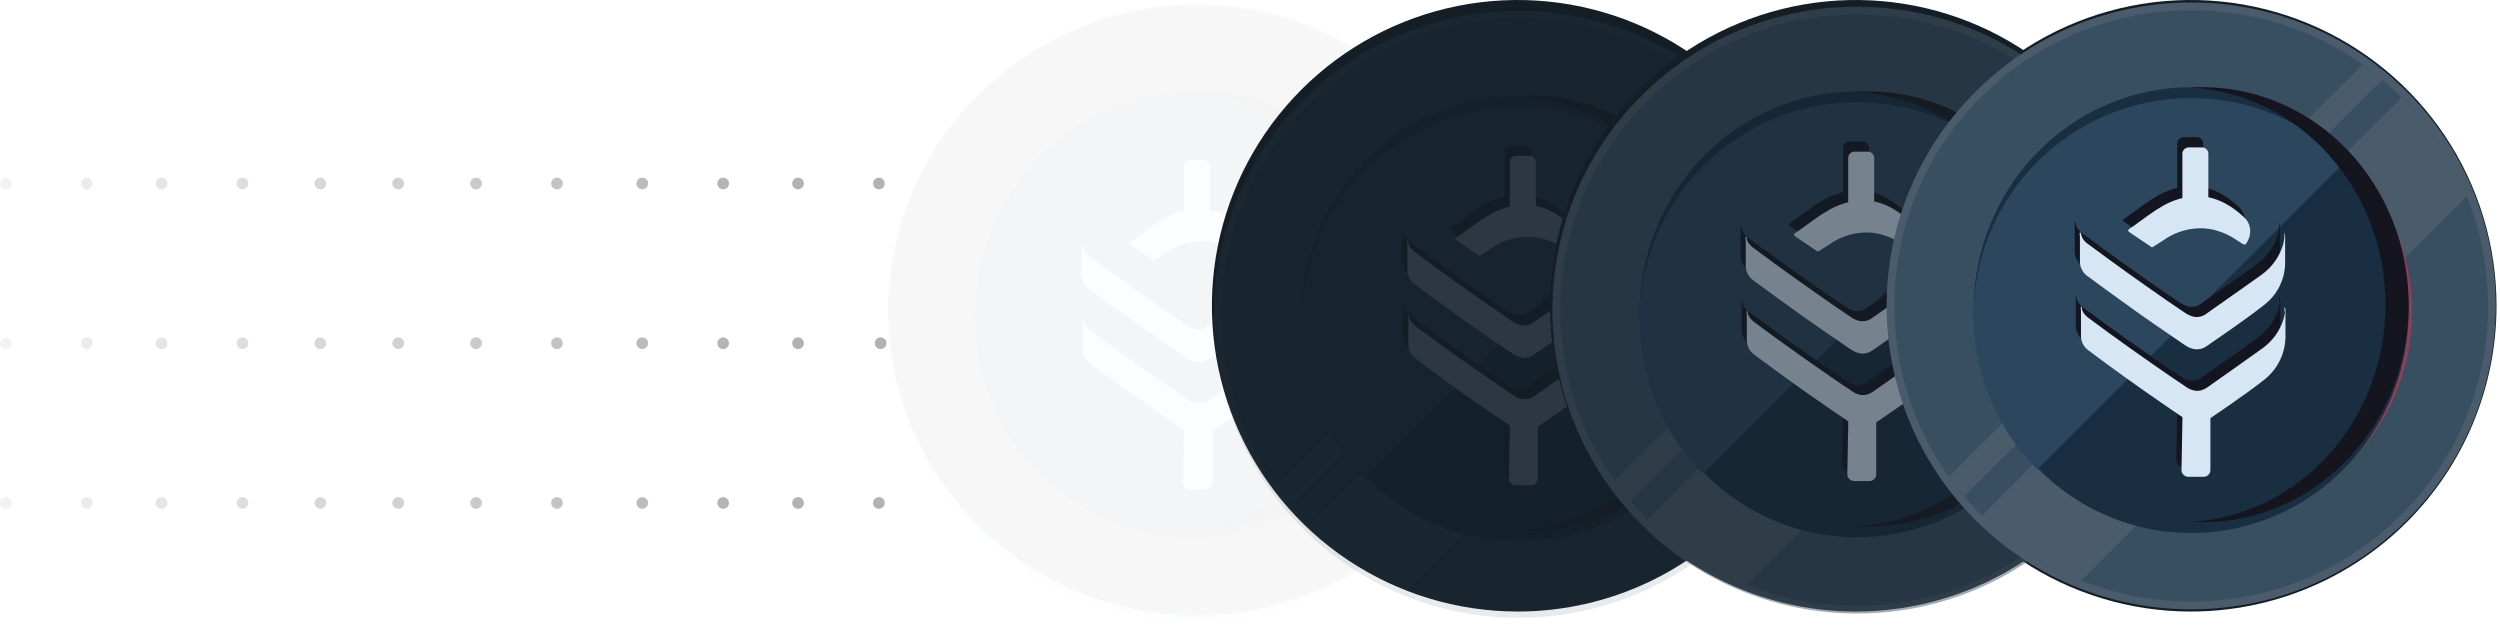 <svg width="591" height="148" viewBox="0 0 591 148" fill="none" xmlns="http://www.w3.org/2000/svg">
<g opacity="0.6">
<path fill-rule="evenodd" clip-rule="evenodd" d="M130.289 118.9C130.289 119.662 130.906 120.28 131.669 120.28C132.431 120.28 133.049 119.662 133.049 118.9C133.049 118.138 132.431 117.52 131.669 117.52C130.906 117.52 130.289 118.138 130.289 118.9Z" fill="url(#paint0_linear_8231_563)"/>
<path fill-rule="evenodd" clip-rule="evenodd" d="M130.289 81.14C130.289 81.902 130.906 82.52 131.669 82.52C132.431 82.52 133.049 81.902 133.049 81.14C133.049 80.378 132.431 79.76 131.669 79.76C130.906 79.76 130.289 80.378 130.289 81.14Z" fill="url(#paint1_linear_8231_563)"/>
<path fill-rule="evenodd" clip-rule="evenodd" d="M130.289 43.38C130.289 44.142 130.906 44.761 131.669 44.761C132.431 44.761 133.049 44.142 133.049 43.38C133.049 42.618 132.431 42 131.669 42C130.906 42 130.289 42.618 130.289 43.38Z" fill="url(#paint2_linear_8231_563)"/>
<path fill-rule="evenodd" clip-rule="evenodd" d="M111.168 118.9C111.168 119.662 111.786 120.28 112.548 120.28C113.311 120.28 113.928 119.662 113.928 118.9C113.928 118.138 113.311 117.52 112.548 117.52C111.786 117.52 111.168 118.138 111.168 118.9Z" fill="url(#paint3_linear_8231_563)"/>
<path fill-rule="evenodd" clip-rule="evenodd" d="M111.168 81.14C111.168 81.902 111.786 82.52 112.548 82.52C113.311 82.52 113.928 81.902 113.928 81.14C113.928 80.378 113.311 79.76 112.548 79.76C111.786 79.76 111.168 80.378 111.168 81.14Z" fill="url(#paint4_linear_8231_563)"/>
<path fill-rule="evenodd" clip-rule="evenodd" d="M111.168 43.38C111.168 44.142 111.786 44.761 112.548 44.761C113.311 44.761 113.928 44.142 113.928 43.38C113.928 42.618 113.311 42 112.548 42C111.786 42 111.168 42.618 111.168 43.38Z" fill="url(#paint5_linear_8231_563)"/>
<path fill-rule="evenodd" clip-rule="evenodd" d="M92.758 118.9C92.758 119.662 93.376 120.28 94.138 120.28C94.9 120.28 95.518 119.662 95.518 118.9C95.518 118.138 94.9 117.52 94.138 117.52C93.376 117.52 92.758 118.138 92.758 118.9Z" fill="url(#paint6_linear_8231_563)"/>
<path fill-rule="evenodd" clip-rule="evenodd" d="M92.758 81.14C92.758 81.902 93.376 82.52 94.138 82.52C94.9 82.52 95.518 81.902 95.518 81.14C95.518 80.378 94.9 79.76 94.138 79.76C93.376 79.76 92.758 80.378 92.758 81.14Z" fill="url(#paint7_linear_8231_563)"/>
<path fill-rule="evenodd" clip-rule="evenodd" d="M92.758 43.38C92.758 44.142 93.376 44.761 94.138 44.761C94.9 44.761 95.518 44.142 95.518 43.38C95.518 42.618 94.9 42 94.138 42C93.376 42 92.758 42.618 92.758 43.38Z" fill="url(#paint8_linear_8231_563)"/>
<path fill-rule="evenodd" clip-rule="evenodd" d="M74.348 118.9C74.348 119.662 74.966 120.28 75.728 120.28C76.49 120.28 77.108 119.662 77.108 118.9C77.108 118.138 76.49 117.52 75.728 117.52C74.966 117.52 74.348 118.138 74.348 118.9Z" fill="url(#paint9_linear_8231_563)"/>
<path fill-rule="evenodd" clip-rule="evenodd" d="M74.348 81.14C74.348 81.902 74.966 82.52 75.728 82.52C76.49 82.52 77.108 81.902 77.108 81.14C77.108 80.378 76.49 79.76 75.728 79.76C74.966 79.76 74.348 80.378 74.348 81.14Z" fill="url(#paint10_linear_8231_563)"/>
<path fill-rule="evenodd" clip-rule="evenodd" d="M74.348 43.38C74.348 44.142 74.966 44.761 75.728 44.761C76.49 44.761 77.108 44.142 77.108 43.38C77.108 42.618 76.49 42 75.728 42C74.966 42 74.348 42.618 74.348 43.38Z" fill="url(#paint11_linear_8231_563)"/>
<path fill-rule="evenodd" clip-rule="evenodd" d="M206.805 81.14C206.805 81.902 207.423 82.52 208.185 82.52C208.947 82.52 209.565 81.902 209.565 81.14C209.565 80.378 208.947 79.76 208.185 79.76C207.423 79.76 206.805 80.378 206.805 81.14Z" fill="url(#paint12_linear_8231_563)"/>
<path fill-rule="evenodd" clip-rule="evenodd" d="M55.938 118.9C55.938 119.662 56.556 120.28 57.318 120.28C58.08 120.28 58.697 119.662 58.697 118.9C58.697 118.138 58.08 117.52 57.318 117.52C56.556 117.52 55.938 118.138 55.938 118.9Z" fill="url(#paint13_linear_8231_563)"/>
<path fill-rule="evenodd" clip-rule="evenodd" d="M55.938 81.14C55.938 81.902 56.556 82.52 57.318 82.52C58.08 82.52 58.697 81.902 58.697 81.14C58.697 80.378 58.08 79.76 57.318 79.76C56.556 79.76 55.938 80.378 55.938 81.14Z" fill="url(#paint14_linear_8231_563)"/>
<path fill-rule="evenodd" clip-rule="evenodd" d="M55.938 43.38C55.938 44.142 56.556 44.761 57.318 44.761C58.08 44.761 58.697 44.142 58.697 43.38C58.697 42.618 58.08 42 57.318 42C56.556 42 55.938 42.618 55.938 43.38Z" fill="url(#paint15_linear_8231_563)"/>
<path fill-rule="evenodd" clip-rule="evenodd" d="M206.395 118.9C206.395 119.662 207.013 120.28 207.775 120.28C208.537 120.28 209.155 119.662 209.155 118.9C209.155 118.138 208.537 117.52 207.775 117.52C207.013 117.52 206.395 118.138 206.395 118.9Z" fill="url(#paint16_linear_8231_563)"/>
<path fill-rule="evenodd" clip-rule="evenodd" d="M206.395 43.38C206.395 44.142 207.013 44.761 207.775 44.761C208.537 44.761 209.155 44.142 209.155 43.38C209.155 42.618 208.537 42 207.775 42C207.013 42 206.395 42.618 206.395 43.38Z" fill="url(#paint17_linear_8231_563)"/>
<path fill-rule="evenodd" clip-rule="evenodd" d="M36.82 118.9C36.82 119.662 37.438 120.28 38.2 120.28C38.962 120.28 39.58 119.662 39.58 118.9C39.58 118.138 38.962 117.52 38.2 117.52C37.438 117.52 36.82 118.138 36.82 118.9Z" fill="url(#paint18_linear_8231_563)"/>
<path fill-rule="evenodd" clip-rule="evenodd" d="M36.82 81.14C36.82 81.902 37.438 82.52 38.2 82.52C38.962 82.52 39.58 81.902 39.58 81.14C39.58 80.378 38.962 79.76 38.2 79.76C37.438 79.76 36.82 80.378 36.82 81.14Z" fill="url(#paint19_linear_8231_563)"/>
<path fill-rule="evenodd" clip-rule="evenodd" d="M36.82 43.38C36.82 44.142 37.438 44.761 38.2 44.761C38.962 44.761 39.58 44.142 39.58 43.38C39.58 42.618 38.962 42 38.2 42C37.438 42 36.82 42.618 36.82 43.38Z" fill="url(#paint20_linear_8231_563)"/>
<path fill-rule="evenodd" clip-rule="evenodd" d="M187.277 118.9C187.277 119.662 187.895 120.28 188.657 120.28C189.419 120.28 190.037 119.662 190.037 118.9C190.037 118.138 189.419 117.52 188.657 117.52C187.895 117.52 187.277 118.138 187.277 118.9Z" fill="url(#paint21_linear_8231_563)"/>
<path fill-rule="evenodd" clip-rule="evenodd" d="M187.277 81.14C187.277 81.902 187.895 82.52 188.657 82.52C189.419 82.52 190.037 81.902 190.037 81.14C190.037 80.378 189.419 79.76 188.657 79.76C187.895 79.76 187.277 80.378 187.277 81.14Z" fill="url(#paint22_linear_8231_563)"/>
<path fill-rule="evenodd" clip-rule="evenodd" d="M187.277 43.38C187.277 44.142 187.895 44.761 188.657 44.761C189.419 44.761 190.037 44.142 190.037 43.38C190.037 42.618 189.419 42 188.657 42C187.895 42 187.277 42.618 187.277 43.38Z" fill="url(#paint23_linear_8231_563)"/>
<path fill-rule="evenodd" clip-rule="evenodd" d="M19.117 118.9C19.117 119.662 19.735 120.28 20.497 120.28C21.259 120.28 21.877 119.662 21.877 118.9C21.877 118.138 21.259 117.52 20.497 117.52C19.735 117.52 19.117 118.138 19.117 118.9Z" fill="url(#paint24_linear_8231_563)"/>
<path fill-rule="evenodd" clip-rule="evenodd" d="M19.117 81.14C19.117 81.902 19.735 82.52 20.497 82.52C21.259 82.52 21.877 81.902 21.877 81.14C21.877 80.378 21.259 79.76 20.497 79.76C19.735 79.76 19.117 80.378 19.117 81.14Z" fill="url(#paint25_linear_8231_563)"/>
<path fill-rule="evenodd" clip-rule="evenodd" d="M19.117 43.38C19.117 44.142 19.735 44.761 20.497 44.761C21.259 44.761 21.877 44.142 21.877 43.38C21.877 42.618 21.259 42 20.497 42C19.735 42 19.117 42.618 19.117 43.38Z" fill="url(#paint26_linear_8231_563)"/>
<path fill-rule="evenodd" clip-rule="evenodd" d="M169.574 118.9C169.574 119.662 170.192 120.28 170.954 120.28C171.716 120.28 172.334 119.662 172.334 118.9C172.334 118.138 171.716 117.52 170.954 117.52C170.192 117.52 169.574 118.138 169.574 118.9Z" fill="url(#paint27_linear_8231_563)"/>
<path fill-rule="evenodd" clip-rule="evenodd" d="M169.574 81.14C169.574 81.902 170.192 82.52 170.954 82.52C171.716 82.52 172.334 81.902 172.334 81.14C172.334 80.378 171.716 79.76 170.954 79.76C170.192 79.76 169.574 80.378 169.574 81.14Z" fill="url(#paint28_linear_8231_563)"/>
<path fill-rule="evenodd" clip-rule="evenodd" d="M169.574 43.38C169.574 44.142 170.192 44.761 170.954 44.761C171.716 44.761 172.334 44.142 172.334 43.38C172.334 42.618 171.716 42 170.954 42C170.192 42 169.574 42.618 169.574 43.38Z" fill="url(#paint29_linear_8231_563)"/>
<path fill-rule="evenodd" clip-rule="evenodd" d="M0 118.9C0 119.662 0.618 120.28 1.381 120.28C2.143 120.28 2.761 119.662 2.761 118.9C2.761 118.138 2.143 117.52 1.381 117.52C0.618 117.52 0 118.138 0 118.9Z" fill="url(#paint30_linear_8231_563)"/>
<path fill-rule="evenodd" clip-rule="evenodd" d="M0 81.14C0 81.902 0.618 82.52 1.381 82.52C2.143 82.52 2.761 81.902 2.761 81.14C2.761 80.378 2.143 79.76 1.381 79.76C0.618 79.76 0 80.378 0 81.14Z" fill="url(#paint31_linear_8231_563)"/>
<path fill-rule="evenodd" clip-rule="evenodd" d="M0 43.38C0 44.142 0.618 44.761 1.381 44.761C2.143 44.761 2.761 44.142 2.761 43.38C2.761 42.618 2.143 42 1.381 42C0.618 42 0 42.618 0 43.38Z" fill="url(#paint32_linear_8231_563)"/>
<path fill-rule="evenodd" clip-rule="evenodd" d="M150.457 118.9C150.457 119.662 151.074 120.28 151.837 120.28C152.599 120.28 153.217 119.662 153.217 118.9C153.217 118.138 152.599 117.52 151.837 117.52C151.074 117.52 150.457 118.138 150.457 118.9Z" fill="url(#paint33_linear_8231_563)"/>
<path fill-rule="evenodd" clip-rule="evenodd" d="M150.457 81.14C150.457 81.902 151.074 82.52 151.837 82.52C152.599 82.52 153.217 81.902 153.217 81.14C153.217 80.378 152.599 79.76 151.837 79.76C151.074 79.76 150.457 80.378 150.457 81.14Z" fill="url(#paint34_linear_8231_563)"/>
<path fill-rule="evenodd" clip-rule="evenodd" d="M150.457 43.38C150.457 44.142 151.074 44.761 151.837 44.761C152.599 44.761 153.217 44.142 153.217 43.38C153.217 42.618 152.599 42 151.837 42C151.074 42 150.457 42.618 150.457 43.38Z" fill="url(#paint35_linear_8231_563)"/>
</g>
<g opacity="0.05">
<path d="M282.803 145.568C297.099 145.568 311.074 141.329 322.961 133.386C334.848 125.444 344.113 114.155 349.584 100.946C355.055 87.738 356.486 73.205 353.697 59.183C350.908 45.162 344.024 32.282 333.915 22.173C323.806 12.064 310.926 5.18 296.904 2.391C282.883 -0.398 268.349 1.033 255.141 6.504C241.933 11.975 230.644 21.24 222.701 33.127C214.759 45.013 210.52 58.989 210.52 73.285C210.52 92.456 218.135 110.841 231.691 124.397C245.246 137.953 263.632 145.568 282.803 145.568Z" fill="#607486"/>
<g opacity="0.25">
<g opacity="0.5">
<g clip-path="url(#clip0_8231_563)">
<path d="M332.913 126.035C361.031 98.024 361.031 52.609 332.913 24.598C304.795 -3.413 259.207 -3.413 231.09 24.598C202.972 52.609 202.972 98.024 231.09 126.035C259.207 154.046 304.795 154.046 332.913 126.035Z" fill="#4A5C6B"/>
<path d="M331.612 124.738C359.011 97.443 359.011 53.19 331.612 25.895C304.212 -1.4 259.79 -1.4 232.391 25.895C204.992 53.19 204.992 97.443 232.391 124.738C259.79 152.033 304.212 152.033 331.612 124.738Z" fill="#384E61"/>
<path d="M331.749 26.037L232.534 124.874C239.241 131.516 247.225 136.741 256.009 140.233L347.168 49.423C343.661 40.673 338.417 32.718 331.749 26.037V26.037Z" fill="#4A5C6B"/>
<path d="M322.507 18.264L224.731 115.666C225.871 117.268 227.073 118.82 228.338 120.323L327.179 21.857C325.675 20.594 324.118 19.396 322.507 18.264Z" fill="#4A5C6B"/>
<g style="mix-blend-mode:soft-light">
<path d="M283.381 127.256C311.458 127.256 334.218 104.582 334.218 76.613C334.218 48.643 311.458 25.969 283.381 25.969C255.305 25.969 232.544 48.643 232.544 76.613C232.544 104.582 255.305 127.256 283.381 127.256Z" fill="#8C3F56"/>
</g>
<path d="M317.948 111.127C337.801 91.349 337.801 59.283 317.948 39.506C298.095 19.728 265.907 19.728 246.054 39.506C226.201 59.283 226.201 91.349 246.054 111.127C265.907 130.905 298.095 130.905 317.948 111.127Z" fill="#D20398"/>
<g style="mix-blend-mode:multiply">
<path d="M233.924 78.066C233.922 68.215 236.805 58.578 242.219 50.334C247.633 42.091 255.343 35.6 264.405 31.656C273.466 27.713 283.486 26.488 293.236 28.133C302.986 29.777 312.042 34.219 319.296 40.914C314.65 35.913 309.038 31.897 302.797 29.108C296.556 26.319 289.814 24.813 282.975 24.681C276.136 24.549 269.34 25.794 262.995 28.341C256.651 30.888 250.887 34.684 246.05 39.503C241.214 44.321 237.403 50.063 234.846 56.383C232.29 62.704 231.04 69.473 231.173 76.287C231.305 83.1 232.816 89.816 235.616 96.033C238.416 102.251 242.447 107.841 247.467 112.47C238.748 103.121 233.909 90.828 233.924 78.066V78.066Z" fill="#A84569"/>
</g>
<path d="M333.401 76.23C333.446 90.159 328.092 103.538 318.512 113.434C308.933 123.329 295.911 128.934 282.299 129.02C268.688 129.106 255.599 123.665 245.902 113.89C236.205 104.116 230.69 90.805 230.567 76.877V76.23C230.567 62.275 235.985 48.891 245.627 39.023C255.27 29.155 268.349 23.611 281.986 23.611H282.62C296.148 23.777 309.066 29.394 318.573 39.243C328.081 49.093 333.405 62.386 333.401 76.23Z" fill="#1A2E41"/>
<path d="M318.374 41.256L245.63 113.988C236.116 104.508 230.707 91.671 230.567 78.243V77.611C230.567 63.971 235.987 50.891 245.633 41.246C255.279 31.602 268.363 26.183 282.005 26.182H282.64C296.065 26.34 308.894 31.752 318.374 41.256V41.256Z" fill="#2C465E"/>
<path d="M333.406 75.029C333.406 81.782 332.147 88.469 329.702 94.707C327.256 100.946 323.671 106.614 319.151 111.389C314.632 116.164 309.266 119.952 303.361 122.536C297.456 125.12 291.127 126.45 284.735 126.45C283.812 126.45 282.896 126.423 281.986 126.37C294.401 125.63 306.076 119.898 314.617 110.352C323.158 100.805 327.917 88.167 327.917 75.031C327.917 61.895 323.158 49.257 314.617 39.71C306.076 30.163 294.401 24.432 281.986 23.692C282.896 23.638 283.812 23.611 284.735 23.611C297.643 23.611 310.023 29.029 319.15 38.671C328.278 48.314 333.406 61.393 333.406 75.029Z" fill="#151520"/>
</g>
</g>
</g>
<g clip-path="url(#clip1_8231_563)">
<path d="M331.612 122.779C359.011 95.484 359.011 51.23 331.612 23.936C304.212 -3.359 259.79 -3.359 232.391 23.936C204.992 51.23 204.992 95.484 232.391 122.779C259.79 150.074 304.212 150.074 331.612 122.779Z" fill="#384E61"/>
<path d="M331.749 24.078L232.534 122.915C239.241 129.558 247.225 134.782 256.009 138.274L347.168 47.464C343.661 38.714 338.417 30.759 331.749 24.078V24.078Z" fill="#4A5C6B"/>
<path d="M322.507 16.305L224.731 113.707C225.871 115.309 227.073 116.861 228.338 118.364L327.179 19.898C325.675 18.635 324.118 17.437 322.507 16.305Z" fill="#4A5C6B"/>
<g style="mix-blend-mode:soft-light">
<path d="M283.381 125.298C311.458 125.298 334.218 102.623 334.218 74.654C334.218 46.684 311.458 24.01 283.381 24.01C255.305 24.01 232.544 46.684 232.544 74.654C232.544 102.623 255.305 125.298 283.381 125.298Z" fill="black"/>
</g>
<path d="M317.948 109.168C337.801 89.39 337.801 57.325 317.948 37.547C298.095 17.769 265.907 17.769 246.054 37.547C226.201 57.325 226.201 89.39 246.054 109.168C265.907 128.946 298.095 128.946 317.948 109.168Z" fill="black"/>
<g style="mix-blend-mode:multiply">
<path d="M233.924 76.107C233.922 66.256 236.805 56.619 242.219 48.375C247.633 40.132 255.343 33.641 264.405 29.697C273.466 25.754 283.486 24.529 293.236 26.174C302.986 27.818 312.042 32.26 319.296 38.955C314.65 33.954 309.038 29.938 302.797 27.149C296.556 24.36 289.814 22.854 282.975 22.722C276.136 22.591 269.34 23.835 262.995 26.382C256.651 28.929 250.887 32.725 246.05 37.544C241.214 42.362 237.403 48.104 234.846 54.424C232.29 60.745 231.04 67.514 231.173 74.328C231.305 81.141 232.816 87.857 235.616 94.074C238.416 100.292 242.447 105.882 247.467 110.511C238.748 101.162 233.909 88.869 233.924 76.107V76.107Z" fill="black"/>
</g>
<path d="M332.913 124.076C361.031 96.065 361.031 50.65 332.913 22.639C304.795 -5.372 259.207 -5.372 231.09 22.639C202.972 50.65 202.972 96.065 231.09 124.076C259.207 152.087 304.795 152.087 332.913 124.076Z" fill="#4E5760"/>
<path d="M318.374 39.295L245.63 112.027C236.116 102.547 230.707 89.71 230.567 76.282V75.65C230.567 62.011 235.987 48.93 245.633 39.285C255.279 29.641 268.363 24.222 282.005 24.221H282.64C296.065 24.379 308.894 29.791 318.374 39.295V39.295Z" fill="#25303A"/>
<path d="M333.401 74.269C333.446 88.198 328.092 101.577 318.512 111.473C308.933 121.369 295.911 126.974 282.299 127.059C268.688 127.145 255.599 121.704 245.902 111.93C236.205 102.155 230.69 88.844 230.567 74.916V74.269C230.567 60.314 235.985 46.93 245.627 37.062C255.27 27.194 268.349 21.65 281.986 21.65H282.62C296.148 21.816 309.066 27.433 318.573 37.282C328.081 47.132 333.405 60.425 333.401 74.269Z" fill="#1A2E41"/>
<path d="M304.034 58.023C304.147 58.267 304.205 58.532 304.206 58.801V65.088C304.201 67.055 303.736 68.994 302.847 70.752C301.958 72.509 300.67 74.037 299.084 75.214C296.553 77.191 293.96 79.045 291.308 80.91L285.597 84.857C284.847 85.397 283.928 85.653 283.006 85.577C282.529 85.521 282.062 85.4 281.618 85.216C281.224 85.019 280.842 84.8 280.473 84.56C275.289 81.026 270.106 77.495 265.044 73.784C262.752 72.168 260.525 70.49 258.233 68.816C257.932 68.636 257.692 68.394 257.385 68.216C256.538 67.564 255.959 66.627 255.757 65.581C255.704 65.303 255.683 65.02 255.696 64.737V59.052C255.705 58.811 255.685 58.569 255.636 58.333C255.619 58.298 255.609 58.259 255.609 58.22C255.609 58.181 255.619 58.142 255.636 58.107C255.654 58.073 255.679 58.043 255.711 58.02C255.742 57.998 255.778 57.982 255.817 57.974H255.876C255.89 58.075 255.911 58.175 255.938 58.274C255.986 58.861 256.242 59.412 256.661 59.828C256.962 60.209 257.329 60.534 257.745 60.786C263.771 65.275 269.919 69.647 276.128 73.957C277.575 74.976 279.079 75.931 280.528 76.948C281.112 77.356 281.762 77.659 282.45 77.845C283.259 78.037 284.109 77.952 284.862 77.604C285.144 77.481 285.408 77.32 285.645 77.125C289.624 74.313 293.54 71.558 297.527 68.744C298.31 68.206 299.033 67.668 299.75 67.069C301.639 65.383 303.017 63.208 303.731 60.786C303.841 60.374 303.922 59.955 303.972 59.531C304.024 59.295 304.044 59.053 304.034 58.812V58.023ZM282.577 49.337H284.022C286.366 49.514 288.637 50.232 290.653 51.434C292.014 52.257 293.285 53.221 294.442 54.31C295.215 54.971 295.728 55.884 295.889 56.885C296.05 57.864 295.902 58.868 295.465 59.759C295.344 60.058 295.161 60.299 295.04 60.537C294.981 60.654 294.879 60.743 294.756 60.788C294.632 60.833 294.496 60.828 294.376 60.776C294.317 60.776 294.317 60.717 294.257 60.717C293.833 60.417 293.409 60.176 292.931 59.873C291.205 58.657 289.261 57.782 287.203 57.297C285.883 56.99 284.523 56.89 283.172 56.999C280.416 57.199 277.769 58.148 275.519 59.742C274.67 60.341 273.77 60.82 272.864 61.417C272.805 61.417 272.805 61.478 272.746 61.478C272.7 61.471 272.657 61.45 272.625 61.417L267.562 58.006C267.45 57.942 267.349 57.862 267.261 57.767C267.194 57.723 267.144 57.656 267.122 57.578C267.1 57.501 267.106 57.419 267.14 57.345C267.14 57.284 267.202 57.284 267.261 57.225L267.38 57.105C268.827 56.149 270.212 55.067 271.657 54.046C272.895 53.143 274.18 52.307 275.508 51.542C277.056 50.69 278.721 50.066 280.449 49.691C281.139 49.485 281.852 49.364 282.571 49.331L282.577 49.337ZM279.915 49.822V39.306C279.925 38.91 280.093 38.534 280.381 38.261C280.67 37.988 281.055 37.84 281.453 37.848H284.515C284.913 37.84 285.298 37.988 285.586 38.261C285.874 38.534 286.042 38.91 286.053 39.306V49.643C284.004 49.408 281.931 49.47 279.9 49.827L279.915 49.822ZM304.102 75.56C304.218 75.804 304.28 76.069 304.284 76.338V82.743C304.23 85.567 303.258 88.297 301.513 90.526C300.758 91.468 299.888 92.312 298.923 93.04C296.377 95.015 293.735 96.872 291.073 98.737L285.768 102.388C285.313 102.703 284.801 102.926 284.26 103.047C283.537 103.228 282.774 103.165 282.092 102.867C281.6 102.689 281.134 102.447 280.706 102.148C274.799 98.139 268.893 94.068 263.107 89.817C261.299 88.501 259.5 87.184 257.682 85.809C256.788 85.162 256.185 84.192 256.003 83.108C255.951 82.83 255.931 82.547 255.944 82.264V76.463C255.952 76.243 255.931 76.022 255.882 75.807C255.823 75.625 255.944 75.446 256.065 75.446C256.065 75.566 256.124 75.625 256.124 75.746C256.192 76.406 256.493 77.021 256.973 77.482C257.266 77.794 257.589 78.077 257.938 78.326C264.206 82.994 270.656 87.543 277.097 91.973C278.296 92.817 279.507 93.589 280.653 94.368C281.141 94.742 281.692 95.028 282.28 95.211C282.722 95.361 283.189 95.422 283.654 95.391C284.12 95.361 284.574 95.239 284.992 95.032C285.287 94.896 285.571 94.737 285.841 94.555C290.179 91.496 294.52 88.437 298.859 85.334C301.257 83.612 303.016 81.15 303.862 78.332C303.99 77.859 304.091 77.378 304.163 76.893C304.041 76.46 304.015 76.006 304.087 75.562L304.102 75.56ZM284.922 115.721H281.315C280.887 115.717 280.477 115.544 280.176 115.241C279.875 114.938 279.706 114.529 279.707 114.103L279.936 101.593C280.25 101.156 280.674 100.809 281.167 100.587L286.184 99.621C286.231 99.62 286.278 99.63 286.321 99.648C286.365 99.666 286.404 99.692 286.437 99.726C286.47 99.759 286.496 99.799 286.514 99.842C286.532 99.886 286.541 99.932 286.541 99.979V114.114C286.54 114.539 286.37 114.947 286.069 115.249C285.768 115.551 285.36 115.723 284.933 115.728L284.922 115.721Z" fill="#C5D5E3"/>
<path d="M304.034 58.023C304.147 58.267 304.205 58.532 304.206 58.801V65.088C304.201 67.055 303.736 68.994 302.847 70.752C301.958 72.509 300.67 74.037 299.084 75.214C296.553 77.191 293.96 79.045 291.308 80.91L285.597 84.857C284.847 85.397 283.928 85.653 283.006 85.577C282.529 85.521 282.062 85.4 281.618 85.216C281.224 85.019 280.842 84.8 280.473 84.56C275.289 81.026 270.106 77.495 265.044 73.784C262.752 72.168 260.525 70.49 258.233 68.816C257.932 68.636 257.692 68.394 257.385 68.216C256.538 67.564 255.959 66.627 255.757 65.581C255.704 65.303 255.683 65.02 255.696 64.737V59.052C255.705 58.811 255.685 58.569 255.636 58.333C255.619 58.298 255.609 58.259 255.609 58.22C255.609 58.181 255.619 58.142 255.636 58.107C255.654 58.073 255.679 58.043 255.711 58.02C255.742 57.998 255.778 57.982 255.817 57.974H255.876C255.89 58.075 255.911 58.175 255.938 58.274C255.986 58.861 256.242 59.412 256.661 59.828C256.962 60.209 257.329 60.534 257.745 60.786C263.771 65.275 269.919 69.647 276.128 73.957C277.575 74.976 279.079 75.931 280.528 76.948C281.112 77.356 281.762 77.659 282.45 77.845C283.259 78.037 284.109 77.952 284.862 77.604C285.144 77.481 285.408 77.32 285.645 77.125C289.624 74.313 293.54 71.558 297.527 68.744C298.31 68.206 299.033 67.668 299.75 67.069C301.639 65.383 303.017 63.208 303.731 60.786C303.841 60.374 303.922 59.955 303.972 59.531C304.024 59.295 304.044 59.053 304.034 58.812V58.023ZM282.577 49.337H284.022C286.366 49.514 288.637 50.232 290.653 51.434C292.014 52.257 293.285 53.221 294.442 54.31C295.215 54.971 295.728 55.884 295.889 56.885C296.05 57.864 295.902 58.868 295.465 59.759C295.344 60.058 295.161 60.299 295.04 60.537C294.981 60.654 294.879 60.743 294.756 60.788C294.632 60.833 294.496 60.828 294.376 60.776C294.317 60.776 294.317 60.717 294.257 60.717C293.833 60.417 293.409 60.176 292.931 59.873C291.205 58.657 289.261 57.782 287.203 57.297C285.883 56.99 284.523 56.89 283.172 56.999C280.416 57.199 277.769 58.148 275.519 59.742C274.67 60.341 273.77 60.82 272.864 61.417C272.805 61.417 272.805 61.478 272.746 61.478C272.7 61.471 272.657 61.45 272.625 61.417L267.562 58.006C267.45 57.942 267.349 57.862 267.261 57.767C267.194 57.723 267.144 57.656 267.122 57.578C267.1 57.501 267.106 57.419 267.14 57.345C267.14 57.284 267.202 57.284 267.261 57.225L267.38 57.105C268.827 56.149 270.212 55.067 271.657 54.046C272.895 53.143 274.18 52.307 275.508 51.542C277.056 50.69 278.721 50.066 280.449 49.691C281.139 49.485 281.852 49.364 282.571 49.331L282.577 49.337ZM279.915 49.822V39.306C279.925 38.91 280.093 38.534 280.381 38.261C280.67 37.988 281.055 37.84 281.453 37.848H284.515C284.913 37.84 285.298 37.988 285.586 38.261C285.874 38.534 286.042 38.91 286.053 39.306V49.643C284.004 49.408 281.931 49.47 279.9 49.827L279.915 49.822ZM304.102 75.56C304.218 75.804 304.28 76.069 304.284 76.338V82.743C304.23 85.567 303.258 88.297 301.513 90.526C300.758 91.468 299.888 92.312 298.923 93.04C296.377 95.015 293.735 96.872 291.073 98.737L285.768 102.388C285.313 102.703 284.801 102.926 284.26 103.047C283.537 103.228 282.774 103.165 282.092 102.867C281.6 102.689 281.134 102.447 280.706 102.148C274.799 98.139 268.893 94.068 263.107 89.817C261.299 88.501 259.5 87.184 257.682 85.809C256.788 85.162 256.185 84.192 256.003 83.108C255.951 82.83 255.931 82.547 255.944 82.264V76.463C255.952 76.243 255.931 76.022 255.882 75.807C255.823 75.625 255.944 75.446 256.065 75.446C256.065 75.566 256.124 75.625 256.124 75.746C256.192 76.406 256.493 77.021 256.973 77.482C257.266 77.794 257.589 78.077 257.938 78.326C264.206 82.994 270.656 87.543 277.097 91.973C278.296 92.817 279.507 93.589 280.653 94.368C281.141 94.742 281.692 95.028 282.28 95.211C282.722 95.361 283.189 95.422 283.654 95.391C284.12 95.361 284.574 95.239 284.992 95.032C285.287 94.896 285.571 94.737 285.841 94.555C290.179 91.496 294.52 88.437 298.859 85.334C301.257 83.612 303.016 81.15 303.862 78.332C303.99 77.859 304.091 77.378 304.163 76.893C304.041 76.46 304.015 76.006 304.087 75.562L304.102 75.56ZM284.922 115.721H281.315C280.887 115.717 280.477 115.544 280.176 115.241C279.875 114.938 279.706 114.529 279.707 114.103L279.936 101.593C280.25 101.156 280.674 100.809 281.167 100.587L286.184 99.621C286.231 99.62 286.278 99.63 286.321 99.648C286.365 99.666 286.404 99.692 286.437 99.726C286.47 99.759 286.496 99.799 286.514 99.842C286.532 99.886 286.541 99.932 286.541 99.979V114.114C286.54 114.539 286.37 114.947 286.069 115.249C285.768 115.551 285.36 115.723 284.933 115.728L284.922 115.721Z" fill="#C5D5E3"/>
<path d="M333.407 73.069C333.407 79.821 332.148 86.508 329.703 92.746C327.257 98.985 323.672 104.653 319.152 109.428C314.633 114.203 309.267 117.991 303.362 120.575C297.457 123.159 291.128 124.489 284.736 124.489C283.813 124.489 282.897 124.462 281.987 124.409C294.402 123.669 306.077 117.937 314.618 108.391C323.159 98.844 327.918 86.206 327.918 73.07C327.918 59.934 323.159 47.296 314.618 37.749C306.077 28.202 294.402 22.471 281.987 21.731C282.897 21.677 283.813 21.65 284.736 21.65C297.644 21.65 310.024 27.068 319.151 36.71C328.279 46.353 333.407 59.432 333.407 73.069Z" fill="#0F1015"/>
</g>
</g>
<path d="M358.779 144.567C344.483 144.567 330.508 140.327 318.621 132.385C306.734 124.442 297.469 113.153 291.998 99.945C286.527 86.737 285.096 72.203 287.885 58.182C290.674 44.16 297.558 31.281 307.667 21.171C317.776 11.062 330.656 4.178 344.678 1.389C358.699 -1.4 373.233 0.031 386.441 5.502C399.649 10.973 410.938 20.238 418.881 32.125C426.823 44.012 431.062 57.987 431.062 72.283C431.062 91.454 423.447 109.84 409.891 123.395C396.336 136.951 377.95 144.567 358.779 144.567Z" fill="#141E27"/>
<g opacity="0.25">
<g opacity="0.5">
<g clip-path="url(#clip2_8231_563)">
<path d="M409.913 125.035C438.031 97.024 438.031 51.609 409.913 23.598C381.795 -4.413 336.207 -4.413 308.09 23.598C279.972 51.609 279.972 97.024 308.09 125.035C336.207 153.046 381.795 153.046 409.913 125.035Z" fill="#4A5C6B"/>
<path d="M408.612 123.738C436.011 96.443 436.011 52.19 408.612 24.895C381.212 -2.4 336.79 -2.4 309.391 24.895C281.992 52.19 281.992 96.443 309.391 123.738C336.79 151.033 381.212 151.033 408.612 123.738Z" fill="#384E61"/>
<path d="M408.749 25.037L309.534 123.874C316.241 130.516 324.225 135.741 333.009 139.233L424.168 48.423C420.661 39.673 415.417 31.718 408.749 25.037V25.037Z" fill="#4A5C6B"/>
<path d="M399.507 17.264L301.731 114.666C302.871 116.268 304.073 117.82 305.338 119.323L404.179 20.857C402.675 19.594 401.118 18.396 399.507 17.264Z" fill="#4A5C6B"/>
<g style="mix-blend-mode:soft-light">
<path d="M360.381 126.256C388.458 126.256 411.218 103.582 411.218 75.613C411.218 47.643 388.458 24.969 360.381 24.969C332.305 24.969 309.544 47.643 309.544 75.613C309.544 103.582 332.305 126.256 360.381 126.256Z" fill="#8C3F56"/>
</g>
<path d="M394.948 110.127C414.801 90.349 414.801 58.283 394.948 38.506C375.095 18.728 342.907 18.728 323.054 38.506C303.201 58.283 303.201 90.349 323.054 110.127C342.907 129.905 375.095 129.905 394.948 110.127Z" fill="#D20398"/>
<g style="mix-blend-mode:multiply">
<path d="M310.924 77.066C310.922 67.215 313.805 57.578 319.219 49.334C324.633 41.091 332.343 34.6 341.405 30.656C350.466 26.713 360.486 25.488 370.236 27.133C379.986 28.777 389.042 33.219 396.296 39.914C391.65 34.913 386.038 30.897 379.797 28.108C373.556 25.319 366.814 23.813 359.975 23.681C353.136 23.549 346.34 24.794 339.995 27.341C333.651 29.888 327.887 33.684 323.05 38.503C318.214 43.321 314.403 49.063 311.846 55.383C309.29 61.704 308.04 68.473 308.173 75.287C308.305 82.1 309.816 88.816 312.616 95.033C315.416 101.251 319.447 106.841 324.467 111.47C315.748 102.121 310.909 89.828 310.924 77.066V77.066Z" fill="#A84569"/>
</g>
<path d="M410.401 75.23C410.446 89.159 405.092 102.538 395.512 112.434C385.933 122.329 372.911 127.934 359.299 128.02C345.688 128.106 332.599 122.665 322.902 112.89C313.205 103.116 307.69 89.805 307.567 75.877V75.23C307.567 61.275 312.985 47.891 322.627 38.023C332.27 28.155 345.349 22.611 358.986 22.611H359.62C373.148 22.777 386.066 28.394 395.573 38.243C405.081 48.093 410.405 61.386 410.401 75.23Z" fill="#1A2E41"/>
<path d="M395.374 40.256L322.63 112.988C313.116 103.508 307.707 90.671 307.567 77.243V76.611C307.567 62.971 312.987 49.891 322.633 40.246C332.279 30.602 345.363 25.183 359.005 25.182H359.64C373.065 25.34 385.894 30.752 395.374 40.256V40.256Z" fill="#2C465E"/>
<path d="M410.406 74.029C410.406 80.782 409.147 87.469 406.702 93.707C404.256 99.946 400.671 105.614 396.151 110.389C391.632 115.164 386.266 118.952 380.361 121.536C374.456 124.12 368.127 125.45 361.735 125.45C360.812 125.45 359.896 125.423 358.986 125.37C371.401 124.63 383.076 118.898 391.617 109.352C400.158 99.805 404.917 87.167 404.917 74.031C404.917 60.895 400.158 48.257 391.617 38.71C383.076 29.163 371.401 23.432 358.986 22.692C359.896 22.638 360.812 22.611 361.735 22.611C374.643 22.611 387.023 28.029 396.15 37.671C405.278 47.314 410.406 60.393 410.406 74.029Z" fill="#151520"/>
</g>
<path d="M379.815 54.608C379.928 54.853 379.987 55.118 379.987 55.387V61.674C379.982 63.641 379.517 65.58 378.628 67.338C377.739 69.095 376.451 70.623 374.865 71.8C372.334 73.777 369.742 75.631 367.089 77.496L361.378 81.443C360.629 81.983 359.71 82.239 358.787 82.162C358.31 82.107 357.843 81.986 357.4 81.802C357.005 81.605 356.623 81.386 356.254 81.146C351.071 77.612 345.887 74.081 340.825 70.37C338.534 68.754 336.306 67.076 334.015 65.401C333.713 65.222 333.473 64.98 333.166 64.802C332.319 64.15 331.74 63.213 331.539 62.167C331.485 61.889 331.464 61.606 331.477 61.324V55.638C331.486 55.397 331.466 55.155 331.418 54.919C331.4 54.884 331.391 54.845 331.391 54.806C331.391 54.767 331.4 54.728 331.418 54.693C331.435 54.659 331.461 54.629 331.492 54.606C331.524 54.584 331.56 54.568 331.598 54.56H331.657C331.671 54.661 331.692 54.761 331.719 54.859C331.767 55.447 332.024 55.998 332.442 56.414C332.743 56.795 333.111 57.12 333.527 57.372C339.552 61.861 345.701 66.233 351.909 70.543C353.356 71.562 354.86 72.517 356.309 73.534C356.893 73.942 357.543 74.245 358.231 74.431C359.04 74.623 359.89 74.538 360.644 74.19C360.926 74.067 361.189 73.906 361.427 73.711C365.405 70.899 369.321 68.144 373.308 65.33C374.091 64.792 374.814 64.254 375.532 63.655C377.42 61.969 378.799 59.794 379.512 57.372C379.622 56.96 379.703 56.54 379.754 56.117C379.805 55.881 379.826 55.639 379.815 55.398V54.608ZM358.359 45.923H359.804C362.148 46.1 364.418 46.818 366.434 48.02C367.796 48.843 369.066 49.806 370.223 50.895C370.997 51.557 371.509 52.47 371.67 53.471C371.831 54.45 371.683 55.454 371.246 56.345C371.125 56.644 370.942 56.885 370.821 57.123C370.762 57.239 370.66 57.329 370.537 57.374C370.414 57.419 370.278 57.414 370.157 57.362C370.098 57.362 370.098 57.303 370.039 57.303C369.614 57.003 369.19 56.762 368.712 56.459C366.987 55.243 365.042 54.368 362.984 53.883C361.664 53.576 360.304 53.476 358.953 53.585C356.197 53.785 353.55 54.734 351.3 56.328C350.451 56.927 349.552 57.406 348.646 58.003C348.586 58.003 348.586 58.064 348.527 58.064C348.481 58.057 348.438 58.036 348.406 58.003L343.344 54.592C343.231 54.528 343.13 54.447 343.042 54.353C342.975 54.309 342.926 54.242 342.903 54.164C342.881 54.087 342.888 54.004 342.921 53.931C342.921 53.87 342.983 53.87 343.042 53.811L343.161 53.691C344.608 52.735 345.994 51.653 347.438 50.632C348.676 49.729 349.961 48.893 351.289 48.128C352.837 47.276 354.502 46.652 356.231 46.278C356.92 46.071 357.633 45.95 358.352 45.917L358.359 45.923ZM355.696 46.408V35.892C355.707 35.496 355.874 35.12 356.163 34.847C356.451 34.574 356.836 34.425 357.234 34.434H360.296C360.694 34.425 361.079 34.574 361.367 34.847C361.656 35.12 361.823 35.496 361.834 35.892V46.229C359.785 45.994 357.712 46.056 355.681 46.413L355.696 46.408ZM379.883 72.146C379.999 72.389 380.061 72.655 380.066 72.924V79.329C380.011 82.153 379.039 84.883 377.295 87.112C376.539 88.053 375.669 88.898 374.704 89.626C372.158 91.601 369.517 93.458 366.854 95.323L361.55 98.974C361.094 99.288 360.582 99.512 360.041 99.632C359.318 99.814 358.556 99.751 357.873 99.453C357.381 99.275 356.916 99.033 356.487 98.734C350.581 94.725 344.674 90.654 338.888 86.403C337.08 85.087 335.281 83.77 333.463 82.395C332.569 81.748 331.967 80.778 331.785 79.694C331.732 79.416 331.712 79.133 331.725 78.85V73.049C331.733 72.829 331.713 72.608 331.664 72.393C331.604 72.211 331.725 72.032 331.846 72.032C331.846 72.152 331.906 72.211 331.906 72.332C331.974 72.992 332.274 73.607 332.754 74.068C333.047 74.38 333.37 74.663 333.72 74.912C339.987 79.58 346.437 84.129 352.878 88.559C354.077 89.403 355.289 90.175 356.434 90.953C356.922 91.328 357.473 91.614 358.062 91.797C358.503 91.947 358.97 92.008 359.435 91.977C359.901 91.947 360.356 91.825 360.773 91.618C361.069 91.482 361.352 91.323 361.622 91.141C365.961 88.082 370.302 85.023 374.64 81.92C377.038 80.198 378.797 77.736 379.643 74.918C379.771 74.445 379.872 73.964 379.945 73.479C379.822 73.046 379.796 72.592 379.868 72.148L379.883 72.146ZM360.703 112.307H357.096C356.668 112.303 356.258 112.13 355.957 111.827C355.656 111.524 355.487 111.115 355.488 110.689L355.717 98.179C356.031 97.742 356.456 97.395 356.948 97.173L361.966 96.206C362.013 96.206 362.059 96.216 362.103 96.234C362.146 96.252 362.185 96.278 362.218 96.312C362.251 96.345 362.278 96.385 362.295 96.428C362.313 96.472 362.322 96.518 362.322 96.565V110.7C362.321 111.125 362.152 111.532 361.851 111.834C361.55 112.137 361.141 112.309 360.714 112.314L360.703 112.307Z" fill="#131621"/>
<path d="M381.034 57.023C381.147 57.267 381.205 57.532 381.206 57.801V64.088C381.201 66.055 380.736 67.994 379.847 69.752C378.958 71.509 377.67 73.037 376.084 74.214C373.553 76.191 370.96 78.045 368.308 79.91L362.597 83.857C361.847 84.397 360.928 84.653 360.006 84.577C359.529 84.521 359.062 84.4 358.618 84.216C358.224 84.019 357.842 83.8 357.473 83.56C352.289 80.026 347.106 76.495 342.044 72.784C339.752 71.168 337.525 69.49 335.233 67.816C334.932 67.636 334.692 67.394 334.385 67.216C333.538 66.564 332.959 65.627 332.757 64.581C332.704 64.303 332.683 64.02 332.696 63.737V58.052C332.705 57.811 332.685 57.569 332.636 57.333C332.619 57.298 332.609 57.259 332.609 57.22C332.609 57.181 332.619 57.142 332.636 57.107C332.654 57.073 332.679 57.043 332.711 57.02C332.742 56.998 332.778 56.982 332.817 56.974H332.876C332.89 57.075 332.911 57.175 332.938 57.274C332.986 57.861 333.242 58.412 333.661 58.828C333.962 59.209 334.329 59.534 334.745 59.786C340.771 64.275 346.919 68.647 353.128 72.957C354.575 73.976 356.079 74.931 357.528 75.948C358.112 76.356 358.762 76.659 359.45 76.845C360.259 77.037 361.109 76.952 361.862 76.604C362.144 76.481 362.408 76.32 362.645 76.125C366.624 73.313 370.54 70.558 374.527 67.744C375.31 67.206 376.033 66.668 376.75 66.069C378.639 64.383 380.017 62.208 380.731 59.786C380.841 59.374 380.922 58.955 380.972 58.531C381.024 58.295 381.044 58.053 381.034 57.812V57.023ZM359.577 48.337H361.022C363.366 48.514 365.637 49.232 367.653 50.434C369.014 51.257 370.285 52.221 371.442 53.31C372.215 53.971 372.728 54.884 372.889 55.885C373.05 56.864 372.902 57.868 372.465 58.759C372.344 59.058 372.161 59.299 372.04 59.537C371.981 59.654 371.879 59.743 371.756 59.788C371.632 59.833 371.496 59.828 371.376 59.776C371.317 59.776 371.317 59.717 371.257 59.717C370.833 59.417 370.409 59.176 369.931 58.873C368.205 57.657 366.261 56.782 364.203 56.297C362.883 55.99 361.523 55.89 360.172 55.999C357.416 56.199 354.769 57.148 352.519 58.742C351.67 59.341 350.77 59.82 349.864 60.417C349.805 60.417 349.805 60.478 349.746 60.478C349.7 60.471 349.657 60.45 349.625 60.417L344.562 57.006C344.45 56.942 344.349 56.862 344.261 56.767C344.194 56.723 344.144 56.656 344.122 56.578C344.1 56.501 344.106 56.419 344.14 56.345C344.14 56.284 344.202 56.284 344.261 56.225L344.38 56.105C345.827 55.149 347.212 54.067 348.657 53.046C349.895 52.143 351.18 51.307 352.508 50.542C354.056 49.69 355.721 49.066 357.449 48.691C358.139 48.485 358.852 48.364 359.571 48.331L359.577 48.337ZM356.915 48.822V38.306C356.925 37.91 357.093 37.534 357.381 37.261C357.67 36.988 358.055 36.84 358.453 36.848H361.515C361.913 36.84 362.298 36.988 362.586 37.261C362.874 37.534 363.042 37.91 363.053 38.306V48.643C361.004 48.408 358.931 48.47 356.9 48.827L356.915 48.822ZM381.102 74.56C381.218 74.804 381.28 75.069 381.284 75.338V81.743C381.23 84.567 380.258 87.297 378.513 89.526C377.758 90.468 376.888 91.312 375.923 92.04C373.377 94.015 370.735 95.872 368.073 97.737L362.768 101.388C362.313 101.703 361.801 101.926 361.26 102.047C360.537 102.228 359.774 102.165 359.092 101.867C358.6 101.689 358.134 101.447 357.706 101.148C351.799 97.139 345.893 93.068 340.107 88.817C338.299 87.501 336.5 86.184 334.682 84.809C333.788 84.162 333.185 83.192 333.003 82.108C332.951 81.83 332.931 81.547 332.944 81.264V75.463C332.952 75.243 332.931 75.022 332.882 74.807C332.823 74.625 332.944 74.446 333.065 74.446C333.065 74.566 333.124 74.625 333.124 74.746C333.192 75.406 333.493 76.021 333.973 76.482C334.266 76.794 334.589 77.077 334.938 77.326C341.206 81.994 347.656 86.543 354.097 90.973C355.296 91.817 356.507 92.589 357.653 93.368C358.141 93.742 358.692 94.028 359.28 94.211C359.722 94.361 360.189 94.422 360.654 94.391C361.12 94.361 361.574 94.239 361.992 94.032C362.287 93.896 362.571 93.737 362.841 93.555C367.179 90.496 371.52 87.437 375.859 84.334C378.257 82.612 380.016 80.15 380.862 77.332C380.99 76.859 381.091 76.378 381.163 75.893C381.041 75.46 381.015 75.006 381.087 74.562L381.102 74.56ZM361.922 114.721H358.315C357.887 114.717 357.477 114.544 357.176 114.241C356.875 113.938 356.706 113.529 356.707 113.103L356.936 100.593C357.25 100.156 357.674 99.809 358.167 99.587L363.184 98.621C363.231 98.62 363.278 98.63 363.321 98.648C363.365 98.666 363.404 98.692 363.437 98.726C363.47 98.759 363.496 98.799 363.514 98.842C363.532 98.886 363.541 98.932 363.541 98.979V113.114C363.54 113.539 363.37 113.947 363.069 114.249C362.768 114.551 362.36 114.723 361.933 114.728L361.922 114.721Z" fill="#D7E6F4"/>
</g>
</g>
<path d="M517.893 144.567C503.596 144.567 489.621 140.327 477.734 132.385C465.847 124.442 456.583 113.153 451.112 99.945C445.641 86.737 444.209 72.203 446.998 58.182C449.787 44.16 456.672 31.281 466.781 21.171C476.89 11.062 489.769 4.178 503.791 1.389C517.812 -1.4 532.346 0.031 545.554 5.502C558.762 10.973 570.051 20.238 577.994 32.125C585.936 44.012 590.176 57.987 590.176 72.283C590.176 91.454 582.56 109.84 569.005 123.395C555.449 136.951 537.063 144.567 517.893 144.567Z" fill="#141E27"/>
<path d="M438.697 144.568C452.993 144.568 466.969 140.329 478.856 132.386C490.742 124.444 500.007 113.155 505.478 99.946C510.949 86.738 512.381 72.205 509.591 58.183C506.802 44.162 499.918 31.282 489.809 21.173C479.7 11.064 466.821 4.18 452.799 1.391C438.777 -1.398 424.244 0.033 411.036 5.504C397.828 10.975 386.539 20.24 378.596 32.127C370.653 44.013 366.414 57.989 366.414 72.285C366.414 91.456 374.03 109.841 387.585 123.397C401.141 136.953 419.527 144.568 438.697 144.568Z" fill="#141E27"/>
<g opacity="0.5">
<g clip-path="url(#clip3_8231_563)">
<path d="M489.913 124.035C518.031 96.024 518.031 50.609 489.913 22.598C461.795 -5.413 416.207 -5.413 388.09 22.598C359.972 50.609 359.972 96.024 388.09 124.035C416.207 152.046 461.795 152.046 489.913 124.035Z" fill="#4A5C6B"/>
<path d="M488.612 122.738C516.011 95.443 516.011 51.19 488.612 23.895C461.212 -3.4 416.79 -3.4 389.391 23.895C361.992 51.19 361.992 95.443 389.391 122.738C416.79 150.033 461.212 150.033 488.612 122.738Z" fill="#384E61"/>
<path d="M488.749 24.037L389.534 122.874C396.241 129.516 404.225 134.741 413.009 138.233L504.168 47.423C500.661 38.673 495.417 30.718 488.749 24.037V24.037Z" fill="#4A5C6B"/>
<path d="M479.507 16.264L381.731 113.666C382.871 115.268 384.073 116.82 385.338 118.323L484.179 19.857C482.675 18.594 481.118 17.396 479.507 16.264Z" fill="#4A5C6B"/>
<g style="mix-blend-mode:soft-light">
<path d="M440.381 125.256C468.458 125.256 491.218 102.582 491.218 74.613C491.218 46.643 468.458 23.969 440.381 23.969C412.305 23.969 389.544 46.643 389.544 74.613C389.544 102.582 412.305 125.256 440.381 125.256Z" fill="#8C3F56"/>
</g>
<path d="M474.948 109.127C494.801 89.349 494.801 57.283 474.948 37.506C455.095 17.728 422.907 17.728 403.054 37.506C383.201 57.283 383.201 89.349 403.054 109.127C422.907 128.905 455.095 128.905 474.948 109.127Z" fill="#D20398"/>
<g style="mix-blend-mode:multiply">
<path d="M390.924 76.066C390.922 66.215 393.805 56.578 399.219 48.334C404.633 40.091 412.343 33.6 421.405 29.656C430.466 25.713 440.486 24.488 450.236 26.133C459.986 27.777 469.042 32.219 476.296 38.914C471.65 33.913 466.038 29.897 459.797 27.108C453.556 24.319 446.814 22.813 439.975 22.681C433.136 22.549 426.34 23.794 419.995 26.341C413.651 28.888 407.887 32.684 403.05 37.503C398.214 42.321 394.403 48.063 391.846 54.383C389.29 60.704 388.04 67.473 388.173 74.287C388.305 81.1 389.816 87.816 392.616 94.033C395.416 100.251 399.447 105.841 404.467 110.47C395.748 101.121 390.909 88.828 390.924 76.066V76.066Z" fill="#A84569"/>
</g>
<path d="M490.401 74.23C490.446 88.159 485.092 101.538 475.512 111.434C465.933 121.329 452.911 126.934 439.299 127.02C425.688 127.106 412.599 121.665 402.902 111.89C393.205 102.116 387.69 88.805 387.567 74.877V74.23C387.567 60.275 392.985 46.891 402.627 37.023C412.27 27.155 425.349 21.611 438.986 21.611H439.62C453.148 21.777 466.066 27.394 475.573 37.243C485.081 47.093 490.405 60.386 490.401 74.23Z" fill="#1A2E41"/>
<path d="M475.374 39.256L402.63 111.988C393.116 102.508 387.707 89.671 387.567 76.243V75.611C387.567 61.971 392.987 48.891 402.633 39.246C412.279 29.602 425.363 24.183 439.005 24.182H439.64C453.065 24.34 465.894 29.752 475.374 39.256V39.256Z" fill="#2C465E"/>
<path d="M490.406 73.029C490.406 79.782 489.147 86.469 486.702 92.707C484.256 98.946 480.671 104.614 476.151 109.389C471.632 114.164 466.266 117.952 460.361 120.536C454.456 123.12 448.127 124.45 441.735 124.45C440.812 124.45 439.896 124.423 438.986 124.37C451.401 123.63 463.076 117.898 471.617 108.352C480.158 98.805 484.917 86.167 484.917 73.031C484.917 59.895 480.158 47.257 471.617 37.71C463.076 28.163 451.401 22.432 438.986 21.692C439.896 21.638 440.812 21.611 441.735 21.611C454.643 21.611 467.023 27.029 476.15 36.671C485.278 46.314 490.406 59.393 490.406 73.029Z" fill="#151520"/>
</g>
<path d="M459.815 53.608C459.928 53.853 459.987 54.118 459.987 54.387V60.674C459.982 62.641 459.517 64.58 458.628 66.338C457.739 68.095 456.451 69.623 454.865 70.8C452.334 72.777 449.742 74.631 447.089 76.496L441.378 80.443C440.629 80.983 439.71 81.239 438.787 81.162C438.31 81.107 437.843 80.986 437.4 80.802C437.005 80.605 436.623 80.386 436.254 80.146C431.071 76.612 425.887 73.081 420.825 69.37C418.534 67.754 416.306 66.076 414.015 64.401C413.713 64.222 413.473 63.98 413.166 63.802C412.319 63.15 411.74 62.213 411.539 61.167C411.485 60.889 411.464 60.606 411.477 60.324V54.638C411.486 54.397 411.466 54.155 411.418 53.919C411.4 53.884 411.391 53.845 411.391 53.806C411.391 53.767 411.4 53.728 411.418 53.693C411.435 53.659 411.461 53.629 411.492 53.606C411.524 53.584 411.56 53.568 411.598 53.56H411.657C411.671 53.661 411.692 53.761 411.719 53.859C411.767 54.447 412.024 54.998 412.442 55.414C412.743 55.795 413.111 56.12 413.527 56.372C419.552 60.861 425.701 65.233 431.909 69.543C433.356 70.562 434.86 71.517 436.309 72.534C436.893 72.942 437.543 73.245 438.231 73.431C439.04 73.623 439.89 73.538 440.644 73.19C440.926 73.067 441.189 72.906 441.427 72.711C445.405 69.899 449.321 67.144 453.308 64.33C454.091 63.792 454.814 63.254 455.532 62.655C457.42 60.969 458.799 58.794 459.512 56.372C459.622 55.96 459.703 55.54 459.754 55.117C459.805 54.881 459.826 54.639 459.815 54.398V53.608ZM438.359 44.923H439.804C442.148 45.1 444.418 45.818 446.434 47.02C447.796 47.843 449.066 48.806 450.223 49.895C450.997 50.557 451.509 51.47 451.67 52.471C451.831 53.45 451.683 54.454 451.246 55.345C451.125 55.644 450.942 55.885 450.821 56.123C450.762 56.239 450.66 56.329 450.537 56.374C450.414 56.419 450.278 56.414 450.157 56.362C450.098 56.362 450.098 56.303 450.039 56.303C449.614 56.003 449.19 55.762 448.712 55.459C446.987 54.243 445.042 53.368 442.984 52.883C441.664 52.576 440.304 52.476 438.953 52.585C436.197 52.785 433.55 53.734 431.3 55.328C430.451 55.927 429.552 56.406 428.646 57.003C428.586 57.003 428.586 57.064 428.527 57.064C428.481 57.057 428.438 57.036 428.406 57.003L423.344 53.592C423.231 53.528 423.13 53.447 423.042 53.353C422.975 53.309 422.926 53.242 422.903 53.164C422.881 53.087 422.888 53.004 422.921 52.931C422.921 52.87 422.983 52.87 423.042 52.811L423.161 52.691C424.608 51.735 425.994 50.653 427.438 49.632C428.676 48.729 429.961 47.893 431.289 47.128C432.837 46.276 434.502 45.652 436.231 45.278C436.92 45.071 437.633 44.95 438.352 44.917L438.359 44.923ZM435.696 45.408V34.892C435.707 34.496 435.874 34.12 436.163 33.847C436.451 33.574 436.836 33.425 437.234 33.434H440.296C440.694 33.425 441.079 33.574 441.367 33.847C441.656 34.12 441.823 34.496 441.834 34.892V45.229C439.785 44.994 437.712 45.056 435.681 45.413L435.696 45.408ZM459.883 71.146C459.999 71.389 460.061 71.655 460.066 71.924V78.329C460.011 81.153 459.039 83.883 457.295 86.112C456.539 87.053 455.669 87.898 454.704 88.626C452.158 90.601 449.517 92.458 446.854 94.323L441.55 97.974C441.094 98.288 440.582 98.512 440.041 98.632C439.318 98.814 438.556 98.751 437.873 98.453C437.381 98.275 436.916 98.033 436.487 97.734C430.581 93.725 424.674 89.654 418.888 85.403C417.08 84.087 415.281 82.77 413.463 81.395C412.569 80.748 411.967 79.778 411.785 78.694C411.732 78.416 411.712 78.133 411.725 77.85V72.049C411.733 71.829 411.713 71.608 411.664 71.393C411.604 71.211 411.725 71.032 411.846 71.032C411.846 71.152 411.906 71.211 411.906 71.332C411.974 71.992 412.274 72.607 412.754 73.068C413.047 73.38 413.37 73.663 413.72 73.912C419.987 78.58 426.437 83.129 432.878 87.559C434.077 88.403 435.289 89.175 436.434 89.953C436.922 90.328 437.473 90.614 438.062 90.797C438.503 90.947 438.97 91.008 439.435 90.977C439.901 90.947 440.356 90.825 440.773 90.618C441.069 90.482 441.352 90.323 441.622 90.141C445.961 87.082 450.302 84.023 454.64 80.92C457.038 79.198 458.797 76.736 459.643 73.918C459.771 73.445 459.872 72.964 459.945 72.479C459.822 72.046 459.796 71.592 459.868 71.148L459.883 71.146ZM440.703 111.307H437.096C436.668 111.303 436.258 111.13 435.957 110.827C435.656 110.524 435.487 110.115 435.488 109.689L435.717 97.179C436.031 96.742 436.456 96.395 436.948 96.173L441.966 95.206C442.013 95.206 442.059 95.216 442.103 95.234C442.146 95.252 442.185 95.278 442.218 95.312C442.251 95.345 442.278 95.385 442.295 95.428C442.313 95.472 442.322 95.518 442.322 95.565V109.7C442.321 110.125 442.152 110.532 441.851 110.834C441.55 111.137 441.141 111.309 440.714 111.314L440.703 111.307Z" fill="#131621"/>
<path d="M461.034 56.023C461.147 56.267 461.205 56.532 461.206 56.801V63.088C461.201 65.055 460.736 66.994 459.847 68.752C458.958 70.509 457.67 72.037 456.084 73.214C453.553 75.191 450.96 77.045 448.308 78.91L442.597 82.857C441.847 83.397 440.928 83.653 440.006 83.577C439.529 83.521 439.062 83.4 438.618 83.216C438.224 83.019 437.842 82.8 437.473 82.56C432.289 79.026 427.106 75.495 422.044 71.784C419.752 70.168 417.525 68.49 415.233 66.816C414.932 66.636 414.692 66.394 414.385 66.216C413.538 65.564 412.959 64.627 412.757 63.581C412.704 63.303 412.683 63.02 412.696 62.737V57.052C412.705 56.811 412.685 56.569 412.636 56.333C412.619 56.298 412.609 56.259 412.609 56.22C412.609 56.181 412.619 56.142 412.636 56.107C412.654 56.073 412.679 56.043 412.711 56.02C412.742 55.998 412.778 55.982 412.817 55.974H412.876C412.89 56.075 412.911 56.175 412.938 56.274C412.986 56.861 413.242 57.412 413.661 57.828C413.962 58.209 414.329 58.534 414.745 58.786C420.771 63.276 426.919 67.647 433.128 71.957C434.575 72.976 436.079 73.931 437.528 74.948C438.112 75.356 438.762 75.659 439.45 75.845C440.259 76.037 441.109 75.952 441.862 75.604C442.144 75.481 442.408 75.32 442.645 75.125C446.624 72.313 450.54 69.558 454.527 66.744C455.31 66.206 456.033 65.668 456.75 65.069C458.639 63.383 460.017 61.208 460.731 58.786C460.841 58.374 460.922 57.955 460.972 57.531C461.024 57.295 461.044 57.053 461.034 56.812V56.023ZM439.577 47.337H441.022C443.366 47.514 445.637 48.232 447.653 49.434C449.014 50.257 450.285 51.221 451.442 52.31C452.215 52.971 452.728 53.884 452.889 54.885C453.05 55.864 452.902 56.868 452.465 57.759C452.344 58.058 452.161 58.299 452.04 58.537C451.981 58.654 451.879 58.743 451.756 58.788C451.632 58.833 451.496 58.828 451.376 58.776C451.317 58.776 451.317 58.717 451.257 58.717C450.833 58.417 450.409 58.176 449.931 57.873C448.205 56.657 446.261 55.782 444.203 55.297C442.883 54.99 441.523 54.89 440.172 54.999C437.416 55.199 434.769 56.148 432.519 57.742C431.67 58.341 430.77 58.82 429.864 59.417C429.805 59.417 429.805 59.478 429.746 59.478C429.7 59.471 429.657 59.45 429.625 59.417L424.562 56.006C424.45 55.942 424.349 55.862 424.261 55.767C424.194 55.723 424.144 55.656 424.122 55.578C424.1 55.501 424.106 55.419 424.14 55.345C424.14 55.284 424.202 55.284 424.261 55.225L424.38 55.105C425.827 54.149 427.212 53.067 428.657 52.046C429.895 51.143 431.18 50.307 432.508 49.542C434.056 48.69 435.721 48.066 437.449 47.691C438.139 47.485 438.852 47.364 439.571 47.331L439.577 47.337ZM436.915 47.822V37.306C436.925 36.91 437.093 36.534 437.381 36.261C437.67 35.988 438.055 35.84 438.453 35.848H441.515C441.913 35.84 442.298 35.988 442.586 36.261C442.874 36.534 443.042 36.91 443.053 37.306V47.643C441.004 47.408 438.931 47.47 436.9 47.827L436.915 47.822ZM461.102 73.56C461.218 73.804 461.28 74.069 461.284 74.338V80.743C461.23 83.567 460.258 86.297 458.513 88.526C457.758 89.468 456.888 90.312 455.923 91.04C453.377 93.015 450.735 94.872 448.073 96.737L442.768 100.388C442.313 100.703 441.801 100.926 441.26 101.047C440.537 101.228 439.774 101.165 439.092 100.867C438.6 100.689 438.134 100.447 437.706 100.148C431.799 96.139 425.893 92.068 420.107 87.817C418.299 86.501 416.5 85.184 414.682 83.809C413.788 83.162 413.185 82.192 413.003 81.108C412.951 80.83 412.931 80.547 412.944 80.264V74.463C412.952 74.243 412.931 74.022 412.882 73.807C412.823 73.625 412.944 73.446 413.065 73.446C413.065 73.566 413.124 73.625 413.124 73.746C413.192 74.406 413.493 75.021 413.973 75.482C414.266 75.794 414.589 76.077 414.938 76.326C421.206 80.994 427.656 85.543 434.097 89.973C435.296 90.817 436.507 91.589 437.653 92.368C438.141 92.742 438.692 93.028 439.28 93.211C439.722 93.361 440.189 93.422 440.654 93.391C441.12 93.361 441.574 93.239 441.992 93.032C442.287 92.896 442.571 92.737 442.841 92.555C447.179 89.496 451.52 86.437 455.859 83.334C458.257 81.612 460.016 79.15 460.862 76.332C460.99 75.859 461.091 75.378 461.163 74.893C461.041 74.46 461.015 74.006 461.087 73.562L461.102 73.56ZM441.922 113.721H438.315C437.887 113.717 437.477 113.544 437.176 113.241C436.875 112.938 436.706 112.529 436.707 112.103L436.936 99.593C437.25 99.156 437.674 98.809 438.167 98.587L443.184 97.621C443.231 97.62 443.278 97.63 443.321 97.648C443.365 97.666 443.404 97.692 443.437 97.726C443.47 97.759 443.496 97.799 443.514 97.842C443.532 97.886 443.541 97.932 443.541 97.979V112.114C443.54 112.539 443.37 112.947 443.069 113.249C442.768 113.551 442.36 113.723 441.933 113.728L441.922 113.721Z" fill="#D7E6F4"/>
</g>
<g clip-path="url(#clip4_8231_563)">
<path d="M568.913 123.035C597.031 95.024 597.031 49.609 568.913 21.598C540.795 -6.413 495.207 -6.413 467.09 21.598C438.972 49.609 438.972 95.024 467.09 123.035C495.207 151.046 540.795 151.046 568.913 123.035Z" fill="#4A5C6B"/>
<path d="M567.612 121.738C595.011 94.443 595.011 50.19 567.612 22.895C540.212 -4.4 495.79 -4.4 468.391 22.895C440.992 50.19 440.992 94.443 468.391 121.738C495.79 149.033 540.212 149.033 567.612 121.738Z" fill="#384E61"/>
<path d="M567.749 23.037L468.534 121.874C475.241 128.516 483.225 133.741 492.009 137.233L583.168 46.423C579.661 37.673 574.417 29.718 567.749 23.037V23.037Z" fill="#4A5C6B"/>
<path d="M558.507 15.264L460.731 112.666C461.871 114.268 463.073 115.82 464.338 117.323L563.179 18.857C561.675 17.594 560.118 16.396 558.507 15.264Z" fill="#4A5C6B"/>
<g style="mix-blend-mode:soft-light">
<path d="M519.381 124.256C547.458 124.256 570.218 101.582 570.218 73.613C570.218 45.643 547.458 22.969 519.381 22.969C491.305 22.969 468.544 45.643 468.544 73.613C468.544 101.582 491.305 124.256 519.381 124.256Z" fill="#8C3F56"/>
</g>
<path d="M553.948 108.127C573.801 88.349 573.801 56.283 553.948 36.506C534.095 16.728 501.907 16.728 482.054 36.506C462.201 56.283 462.201 88.349 482.054 108.127C501.907 127.905 534.095 127.905 553.948 108.127Z" fill="#D20398"/>
<g style="mix-blend-mode:multiply">
<path d="M469.924 75.066C469.922 65.215 472.805 55.578 478.219 47.334C483.633 39.091 491.343 32.6 500.405 28.656C509.466 24.713 519.486 23.488 529.236 25.133C538.986 26.777 548.042 31.219 555.296 37.914C550.65 32.913 545.038 28.897 538.797 26.108C532.556 23.319 525.814 21.813 518.975 21.681C512.136 21.549 505.34 22.794 498.995 25.341C492.651 27.888 486.887 31.684 482.05 36.503C477.214 41.321 473.403 47.063 470.846 53.383C468.29 59.704 467.04 66.473 467.173 73.287C467.305 80.1 468.816 86.816 471.616 93.033C474.416 99.251 478.447 104.841 483.467 109.47C474.748 100.121 469.909 87.828 469.924 75.066V75.066Z" fill="#A84569"/>
</g>
<path d="M569.401 73.23C569.446 87.159 564.092 100.538 554.512 110.434C544.933 120.329 531.911 125.934 518.299 126.02C504.688 126.106 491.599 120.665 481.902 110.89C472.205 101.116 466.69 87.805 466.567 73.877V73.23C466.567 59.275 471.985 45.891 481.627 36.023C491.27 26.155 504.349 20.611 517.986 20.611H518.62C532.148 20.777 545.066 26.394 554.573 36.243C564.081 46.093 569.405 59.386 569.401 73.23Z" fill="#1A2E41"/>
<path d="M554.374 38.256L481.63 110.988C472.116 101.508 466.707 88.671 466.567 75.243V74.611C466.567 60.971 471.987 47.891 481.633 38.246C491.279 28.602 504.363 23.183 518.005 23.182H518.64C532.065 23.34 544.894 28.752 554.374 38.256V38.256Z" fill="#2C465E"/>
<path d="M569.406 72.029C569.406 78.782 568.147 85.469 565.702 91.707C563.256 97.946 559.671 103.614 555.151 108.389C550.632 113.164 545.266 116.952 539.361 119.536C533.456 122.12 527.127 123.45 520.735 123.45C519.812 123.45 518.896 123.423 517.986 123.37C530.401 122.63 542.076 116.898 550.617 107.352C559.158 97.805 563.917 85.167 563.917 72.031C563.917 58.895 559.158 46.257 550.617 36.71C542.076 27.163 530.401 21.432 517.986 20.692C518.896 20.638 519.812 20.611 520.735 20.611C533.643 20.611 546.023 26.029 555.15 35.671C564.278 45.314 569.406 58.393 569.406 72.029Z" fill="#151520"/>
</g>
<path d="M538.815 52.608C538.928 52.853 538.987 53.118 538.987 53.387V59.674C538.982 61.641 538.517 63.58 537.628 65.338C536.739 67.095 535.451 68.623 533.865 69.8C531.334 71.777 528.742 73.631 526.089 75.496L520.378 79.443C519.629 79.983 518.71 80.239 517.787 80.162C517.31 80.107 516.843 79.986 516.4 79.802C516.005 79.605 515.623 79.386 515.254 79.146C510.071 75.612 504.887 72.081 499.825 68.37C497.534 66.754 495.306 65.076 493.015 63.401C492.713 63.222 492.473 62.98 492.166 62.802C491.319 62.15 490.74 61.213 490.539 60.167C490.485 59.889 490.464 59.606 490.477 59.324V53.638C490.486 53.397 490.466 53.155 490.418 52.919C490.4 52.884 490.391 52.845 490.391 52.806C490.391 52.767 490.4 52.728 490.418 52.693C490.435 52.659 490.461 52.629 490.492 52.606C490.524 52.584 490.56 52.568 490.598 52.56H490.657C490.671 52.661 490.692 52.761 490.719 52.859C490.767 53.447 491.024 53.998 491.442 54.414C491.743 54.795 492.111 55.12 492.527 55.372C498.552 59.861 504.701 64.233 510.909 68.543C512.356 69.562 513.86 70.517 515.309 71.534C515.893 71.942 516.543 72.245 517.231 72.431C518.04 72.623 518.89 72.538 519.644 72.19C519.926 72.067 520.189 71.906 520.427 71.711C524.405 68.899 528.321 66.144 532.308 63.33C533.091 62.792 533.814 62.254 534.532 61.655C536.42 59.969 537.799 57.794 538.512 55.372C538.622 54.96 538.703 54.54 538.754 54.117C538.805 53.881 538.826 53.639 538.815 53.398V52.608ZM517.359 43.923H518.804C521.148 44.1 523.418 44.818 525.434 46.02C526.796 46.843 528.066 47.806 529.223 48.895C529.997 49.557 530.509 50.47 530.67 51.471C530.831 52.45 530.683 53.454 530.246 54.345C530.125 54.644 529.942 54.885 529.821 55.123C529.762 55.239 529.66 55.329 529.537 55.374C529.414 55.419 529.278 55.414 529.157 55.362C529.098 55.362 529.098 55.303 529.039 55.303C528.614 55.003 528.19 54.762 527.712 54.459C525.987 53.243 524.042 52.368 521.984 51.883C520.664 51.576 519.304 51.476 517.953 51.585C515.197 51.785 512.55 52.734 510.3 54.328C509.451 54.927 508.552 55.406 507.646 56.003C507.586 56.003 507.586 56.064 507.527 56.064C507.481 56.057 507.438 56.036 507.406 56.003L502.344 52.592C502.231 52.528 502.13 52.447 502.042 52.353C501.975 52.309 501.926 52.242 501.903 52.164C501.881 52.087 501.888 52.004 501.921 51.931C501.921 51.87 501.983 51.87 502.042 51.811L502.161 51.691C503.608 50.735 504.994 49.653 506.438 48.632C507.676 47.729 508.961 46.893 510.289 46.128C511.837 45.276 513.502 44.652 515.231 44.278C515.92 44.071 516.633 43.95 517.352 43.917L517.359 43.923ZM514.696 44.408V33.892C514.707 33.496 514.874 33.12 515.163 32.847C515.451 32.574 515.836 32.425 516.234 32.434H519.296C519.694 32.425 520.079 32.574 520.367 32.847C520.656 33.12 520.823 33.496 520.834 33.892V44.229C518.785 43.994 516.712 44.056 514.681 44.413L514.696 44.408ZM538.883 70.146C538.999 70.389 539.061 70.655 539.066 70.924V77.329C539.011 80.153 538.039 82.883 536.295 85.112C535.539 86.053 534.669 86.898 533.704 87.626C531.158 89.601 528.517 91.458 525.854 93.323L520.55 96.974C520.094 97.288 519.582 97.512 519.041 97.632C518.318 97.814 517.556 97.751 516.873 97.453C516.381 97.275 515.916 97.033 515.487 96.734C509.581 92.725 503.674 88.654 497.888 84.403C496.08 83.087 494.281 81.77 492.463 80.395C491.569 79.748 490.967 78.778 490.785 77.694C490.732 77.416 490.712 77.133 490.725 76.85V71.049C490.733 70.829 490.713 70.608 490.664 70.393C490.604 70.211 490.725 70.032 490.846 70.032C490.846 70.152 490.906 70.211 490.906 70.332C490.974 70.992 491.274 71.607 491.754 72.068C492.047 72.38 492.37 72.663 492.72 72.912C498.987 77.58 505.437 82.129 511.878 86.559C513.077 87.403 514.289 88.175 515.434 88.953C515.922 89.328 516.473 89.614 517.062 89.797C517.503 89.947 517.97 90.008 518.435 89.977C518.901 89.947 519.356 89.825 519.773 89.618C520.069 89.482 520.352 89.323 520.622 89.141C524.961 86.082 529.302 83.023 533.64 79.92C536.038 78.198 537.797 75.736 538.643 72.918C538.771 72.445 538.872 71.964 538.945 71.479C538.822 71.046 538.796 70.592 538.868 70.148L538.883 70.146ZM519.703 110.307H516.096C515.668 110.303 515.258 110.13 514.957 109.827C514.656 109.524 514.487 109.115 514.488 108.689L514.717 96.179C515.031 95.742 515.456 95.395 515.948 95.173L520.966 94.206C521.013 94.206 521.059 94.216 521.103 94.234C521.146 94.252 521.185 94.278 521.218 94.312C521.251 94.345 521.278 94.385 521.295 94.428C521.313 94.472 521.322 94.518 521.322 94.565V108.7C521.321 109.125 521.152 109.532 520.851 109.834C520.55 110.137 520.141 110.309 519.714 110.314L519.703 110.307Z" fill="#131621"/>
<path d="M540.034 55.023C540.147 55.267 540.205 55.532 540.206 55.801V62.088C540.201 64.055 539.736 65.994 538.847 67.752C537.958 69.509 536.67 71.037 535.084 72.214C532.553 74.191 529.96 76.045 527.308 77.91L521.597 81.857C520.847 82.397 519.928 82.653 519.006 82.577C518.529 82.521 518.062 82.4 517.618 82.216C517.224 82.019 516.842 81.8 516.473 81.56C511.289 78.026 506.106 74.495 501.044 70.784C498.752 69.168 496.525 67.49 494.233 65.816C493.932 65.636 493.692 65.394 493.385 65.216C492.538 64.564 491.959 63.627 491.757 62.581C491.704 62.303 491.683 62.02 491.696 61.737V56.052C491.695 55.848 491.636 55.333 491.636 55.333L491.609 55.22C491.609 55.22 491.619 55.142 491.636 55.107C491.654 55.073 491.679 55.043 491.711 55.02C491.742 54.998 491.778 54.982 491.817 54.974H491.876C491.89 55.075 491.875 55.004 491.938 55.274C492 55.543 492.242 56.412 492.661 56.828C492.962 57.209 493.329 57.534 493.745 57.786C499.771 62.276 505.919 66.647 512.128 70.957C513.575 71.976 515.079 72.931 516.528 73.948C517.112 74.356 517.762 74.659 518.45 74.845C519.259 75.037 520.109 74.952 520.862 74.604C521.144 74.481 521.408 74.32 521.645 74.125C525.624 71.313 529.54 68.558 533.527 65.744C534.31 65.206 535.033 64.668 535.75 64.069C537.639 62.383 539.017 60.208 539.731 57.786C539.841 57.374 539.922 56.955 539.972 56.531C540.024 56.295 540.044 56.053 540.034 55.812V55.023ZM518.577 46.337H520.022C522.366 46.514 524.637 47.232 526.653 48.434C528.014 49.257 529.285 50.221 530.442 51.31C531.215 51.971 531.728 52.884 531.889 53.885C532.05 54.864 531.902 55.868 531.465 56.759C531.344 57.058 531.161 57.299 531.04 57.537C530.981 57.654 530.879 57.743 530.756 57.788C530.632 57.833 530.496 57.828 530.376 57.776C530.317 57.776 530.317 57.717 530.257 57.717C529.833 57.417 529.409 57.176 528.931 56.873C527.205 55.657 525.261 54.782 523.203 54.297C521.883 53.99 520.523 53.89 519.172 53.999C516.416 54.199 513.769 55.148 511.519 56.742C510.67 57.341 509.77 57.82 508.864 58.417C508.805 58.417 508.805 58.478 508.746 58.478C508.7 58.471 508.657 58.45 508.625 58.417L503.562 55.006C503.45 54.942 503.349 54.862 503.261 54.767C503.194 54.723 503.144 54.656 503.122 54.578C503.1 54.501 503.106 54.419 503.14 54.345C503.14 54.284 503.202 54.284 503.261 54.225L503.38 54.105C504.827 53.149 506.212 52.067 507.657 51.046C508.895 50.143 510.18 49.307 511.508 48.542C513.056 47.69 514.721 47.066 516.449 46.691C517.139 46.485 517.852 46.364 518.571 46.331L518.577 46.337ZM515.915 46.822V36.306C515.925 35.91 516.093 35.534 516.381 35.261C516.67 34.988 517.055 34.84 517.453 34.848H520.515C520.913 34.84 521.298 34.988 521.586 35.261C521.874 35.534 522.042 35.91 522.053 36.306V46.643C520.004 46.408 517.931 46.47 515.9 46.827L515.915 46.822ZM540.102 72.56C540.218 72.804 540.28 73.069 540.284 73.338V79.743C540.23 82.567 539.258 85.297 537.513 87.526C536.758 88.468 535.888 89.312 534.923 90.04C532.377 92.015 529.735 93.872 527.073 95.737L521.768 99.388C521.313 99.703 520.801 99.926 520.26 100.047C519.537 100.228 518.774 100.165 518.092 99.867C517.6 99.689 517.134 99.447 516.706 99.148C510.799 95.139 504.893 91.068 499.107 86.817C497.299 85.501 495.5 84.184 493.682 82.809C492.788 82.162 492.185 81.192 492.003 80.108C491.951 79.83 491.931 79.547 491.944 79.264V73.463C491.952 73.243 491.931 73.022 491.882 72.807C491.823 72.625 491.944 72.446 492.065 72.446C492.065 72.566 492.124 72.625 492.124 72.746C492.192 73.406 492.493 74.021 492.973 74.482C493.266 74.794 493.589 75.077 493.938 75.326C500.206 79.994 506.656 84.543 513.097 88.973C514.296 89.817 515.507 90.589 516.653 91.368C517.141 91.742 517.692 92.028 518.28 92.211C518.722 92.361 519.189 92.422 519.654 92.391C520.12 92.361 520.574 92.239 520.992 92.032C521.287 91.896 521.571 91.737 521.841 91.555C526.179 88.496 530.52 85.437 534.859 82.334C537.257 80.612 539.016 78.15 539.862 75.332C539.99 74.859 540.091 74.378 540.163 73.893C540.041 73.46 540.015 73.006 540.087 72.562L540.102 72.56ZM520.922 112.721H517.315C516.887 112.717 516.477 112.544 516.176 112.241C515.875 111.938 515.706 111.529 515.707 111.103L515.936 98.593C516.25 98.156 516.674 97.809 517.167 97.587L522.184 96.621C522.231 96.62 522.278 96.63 522.321 96.648C522.365 96.666 522.404 96.692 522.437 96.726C522.47 96.759 522.496 96.799 522.514 96.842C522.532 96.886 522.541 96.932 522.541 96.979V111.114C522.54 111.539 522.37 111.947 522.069 112.249C521.768 112.551 521.36 112.723 520.933 112.728L520.922 112.721Z" fill="#D7E6F4"/>
<defs>
<linearGradient id="paint0_linear_8231_563" x1="179.5" y1="74" x2="-34.5" y2="74" gradientUnits="userSpaceOnUse">
<stop stop-color="#7E7E7E"/>
<stop offset="1" stop-color="#7E7E7E" stop-opacity="0"/>
</linearGradient>
<linearGradient id="paint1_linear_8231_563" x1="179.5" y1="74" x2="-34.5" y2="74" gradientUnits="userSpaceOnUse">
<stop stop-color="#7E7E7E"/>
<stop offset="1" stop-color="#7E7E7E" stop-opacity="0"/>
</linearGradient>
<linearGradient id="paint2_linear_8231_563" x1="179.5" y1="74" x2="-34.5" y2="74" gradientUnits="userSpaceOnUse">
<stop stop-color="#7E7E7E"/>
<stop offset="1" stop-color="#7E7E7E" stop-opacity="0"/>
</linearGradient>
<linearGradient id="paint3_linear_8231_563" x1="179.5" y1="74" x2="-34.5" y2="74" gradientUnits="userSpaceOnUse">
<stop stop-color="#7E7E7E"/>
<stop offset="1" stop-color="#7E7E7E" stop-opacity="0"/>
</linearGradient>
<linearGradient id="paint4_linear_8231_563" x1="179.5" y1="74" x2="-34.5" y2="74" gradientUnits="userSpaceOnUse">
<stop stop-color="#7E7E7E"/>
<stop offset="1" stop-color="#7E7E7E" stop-opacity="0"/>
</linearGradient>
<linearGradient id="paint5_linear_8231_563" x1="179.5" y1="74" x2="-34.5" y2="74" gradientUnits="userSpaceOnUse">
<stop stop-color="#7E7E7E"/>
<stop offset="1" stop-color="#7E7E7E" stop-opacity="0"/>
</linearGradient>
<linearGradient id="paint6_linear_8231_563" x1="179.5" y1="74" x2="-34.5" y2="74" gradientUnits="userSpaceOnUse">
<stop stop-color="#7E7E7E"/>
<stop offset="1" stop-color="#7E7E7E" stop-opacity="0"/>
</linearGradient>
<linearGradient id="paint7_linear_8231_563" x1="179.5" y1="74" x2="-34.5" y2="74" gradientUnits="userSpaceOnUse">
<stop stop-color="#7E7E7E"/>
<stop offset="1" stop-color="#7E7E7E" stop-opacity="0"/>
</linearGradient>
<linearGradient id="paint8_linear_8231_563" x1="179.5" y1="74" x2="-34.5" y2="74" gradientUnits="userSpaceOnUse">
<stop stop-color="#7E7E7E"/>
<stop offset="1" stop-color="#7E7E7E" stop-opacity="0"/>
</linearGradient>
<linearGradient id="paint9_linear_8231_563" x1="179.5" y1="74" x2="-34.5" y2="74" gradientUnits="userSpaceOnUse">
<stop stop-color="#7E7E7E"/>
<stop offset="1" stop-color="#7E7E7E" stop-opacity="0"/>
</linearGradient>
<linearGradient id="paint10_linear_8231_563" x1="179.5" y1="74" x2="-34.5" y2="74" gradientUnits="userSpaceOnUse">
<stop stop-color="#7E7E7E"/>
<stop offset="1" stop-color="#7E7E7E" stop-opacity="0"/>
</linearGradient>
<linearGradient id="paint11_linear_8231_563" x1="179.5" y1="74" x2="-34.5" y2="74" gradientUnits="userSpaceOnUse">
<stop stop-color="#7E7E7E"/>
<stop offset="1" stop-color="#7E7E7E" stop-opacity="0"/>
</linearGradient>
<linearGradient id="paint12_linear_8231_563" x1="179.5" y1="74" x2="-34.5" y2="74" gradientUnits="userSpaceOnUse">
<stop stop-color="#7E7E7E"/>
<stop offset="1" stop-color="#7E7E7E" stop-opacity="0"/>
</linearGradient>
<linearGradient id="paint13_linear_8231_563" x1="179.5" y1="74" x2="-34.5" y2="74" gradientUnits="userSpaceOnUse">
<stop stop-color="#7E7E7E"/>
<stop offset="1" stop-color="#7E7E7E" stop-opacity="0"/>
</linearGradient>
<linearGradient id="paint14_linear_8231_563" x1="179.5" y1="74" x2="-34.5" y2="74" gradientUnits="userSpaceOnUse">
<stop stop-color="#7E7E7E"/>
<stop offset="1" stop-color="#7E7E7E" stop-opacity="0"/>
</linearGradient>
<linearGradient id="paint15_linear_8231_563" x1="179.5" y1="74" x2="-34.5" y2="74" gradientUnits="userSpaceOnUse">
<stop stop-color="#7E7E7E"/>
<stop offset="1" stop-color="#7E7E7E" stop-opacity="0"/>
</linearGradient>
<linearGradient id="paint16_linear_8231_563" x1="179.5" y1="74" x2="-34.5" y2="74" gradientUnits="userSpaceOnUse">
<stop stop-color="#7E7E7E"/>
<stop offset="1" stop-color="#7E7E7E" stop-opacity="0"/>
</linearGradient>
<linearGradient id="paint17_linear_8231_563" x1="179.5" y1="74" x2="-34.5" y2="74" gradientUnits="userSpaceOnUse">
<stop stop-color="#7E7E7E"/>
<stop offset="1" stop-color="#7E7E7E" stop-opacity="0"/>
</linearGradient>
<linearGradient id="paint18_linear_8231_563" x1="179.5" y1="74" x2="-34.5" y2="74" gradientUnits="userSpaceOnUse">
<stop stop-color="#7E7E7E"/>
<stop offset="1" stop-color="#7E7E7E" stop-opacity="0"/>
</linearGradient>
<linearGradient id="paint19_linear_8231_563" x1="179.5" y1="74" x2="-34.5" y2="74" gradientUnits="userSpaceOnUse">
<stop stop-color="#7E7E7E"/>
<stop offset="1" stop-color="#7E7E7E" stop-opacity="0"/>
</linearGradient>
<linearGradient id="paint20_linear_8231_563" x1="179.5" y1="74" x2="-34.5" y2="74" gradientUnits="userSpaceOnUse">
<stop stop-color="#7E7E7E"/>
<stop offset="1" stop-color="#7E7E7E" stop-opacity="0"/>
</linearGradient>
<linearGradient id="paint21_linear_8231_563" x1="179.5" y1="74" x2="-34.5" y2="74" gradientUnits="userSpaceOnUse">
<stop stop-color="#7E7E7E"/>
<stop offset="1" stop-color="#7E7E7E" stop-opacity="0"/>
</linearGradient>
<linearGradient id="paint22_linear_8231_563" x1="179.5" y1="74" x2="-34.5" y2="74" gradientUnits="userSpaceOnUse">
<stop stop-color="#7E7E7E"/>
<stop offset="1" stop-color="#7E7E7E" stop-opacity="0"/>
</linearGradient>
<linearGradient id="paint23_linear_8231_563" x1="179.5" y1="74" x2="-34.5" y2="74" gradientUnits="userSpaceOnUse">
<stop stop-color="#7E7E7E"/>
<stop offset="1" stop-color="#7E7E7E" stop-opacity="0"/>
</linearGradient>
<linearGradient id="paint24_linear_8231_563" x1="179.5" y1="74" x2="-34.5" y2="74" gradientUnits="userSpaceOnUse">
<stop stop-color="#7E7E7E"/>
<stop offset="1" stop-color="#7E7E7E" stop-opacity="0"/>
</linearGradient>
<linearGradient id="paint25_linear_8231_563" x1="179.5" y1="74" x2="-34.5" y2="74" gradientUnits="userSpaceOnUse">
<stop stop-color="#7E7E7E"/>
<stop offset="1" stop-color="#7E7E7E" stop-opacity="0"/>
</linearGradient>
<linearGradient id="paint26_linear_8231_563" x1="179.5" y1="74" x2="-34.5" y2="74" gradientUnits="userSpaceOnUse">
<stop stop-color="#7E7E7E"/>
<stop offset="1" stop-color="#7E7E7E" stop-opacity="0"/>
</linearGradient>
<linearGradient id="paint27_linear_8231_563" x1="179.5" y1="74" x2="-34.5" y2="74" gradientUnits="userSpaceOnUse">
<stop stop-color="#7E7E7E"/>
<stop offset="1" stop-color="#7E7E7E" stop-opacity="0"/>
</linearGradient>
<linearGradient id="paint28_linear_8231_563" x1="179.5" y1="74" x2="-34.5" y2="74" gradientUnits="userSpaceOnUse">
<stop stop-color="#7E7E7E"/>
<stop offset="1" stop-color="#7E7E7E" stop-opacity="0"/>
</linearGradient>
<linearGradient id="paint29_linear_8231_563" x1="179.5" y1="74" x2="-34.5" y2="74" gradientUnits="userSpaceOnUse">
<stop stop-color="#7E7E7E"/>
<stop offset="1" stop-color="#7E7E7E" stop-opacity="0"/>
</linearGradient>
<linearGradient id="paint30_linear_8231_563" x1="179.5" y1="74" x2="-34.5" y2="74" gradientUnits="userSpaceOnUse">
<stop stop-color="#7E7E7E"/>
<stop offset="1" stop-color="#7E7E7E" stop-opacity="0"/>
</linearGradient>
<linearGradient id="paint31_linear_8231_563" x1="179.5" y1="74" x2="-34.5" y2="74" gradientUnits="userSpaceOnUse">
<stop stop-color="#7E7E7E"/>
<stop offset="1" stop-color="#7E7E7E" stop-opacity="0"/>
</linearGradient>
<linearGradient id="paint32_linear_8231_563" x1="179.5" y1="74" x2="-34.5" y2="74" gradientUnits="userSpaceOnUse">
<stop stop-color="#7E7E7E"/>
<stop offset="1" stop-color="#7E7E7E" stop-opacity="0"/>
</linearGradient>
<linearGradient id="paint33_linear_8231_563" x1="179.5" y1="74" x2="-34.5" y2="74" gradientUnits="userSpaceOnUse">
<stop stop-color="#7E7E7E"/>
<stop offset="1" stop-color="#7E7E7E" stop-opacity="0"/>
</linearGradient>
<linearGradient id="paint34_linear_8231_563" x1="179.5" y1="74" x2="-34.5" y2="74" gradientUnits="userSpaceOnUse">
<stop stop-color="#7E7E7E"/>
<stop offset="1" stop-color="#7E7E7E" stop-opacity="0"/>
</linearGradient>
<linearGradient id="paint35_linear_8231_563" x1="179.5" y1="74" x2="-34.5" y2="74" gradientUnits="userSpaceOnUse">
<stop stop-color="#7E7E7E"/>
<stop offset="1" stop-color="#7E7E7E" stop-opacity="0"/>
</linearGradient>
<clipPath id="clip0_8231_563">
<rect width="144" height="144" fill="white" transform="translate(210 3.043)"/>
</clipPath>
<clipPath id="clip1_8231_563">
<rect width="144" height="144" fill="white" transform="translate(210 1.084)"/>
</clipPath>
<clipPath id="clip2_8231_563">
<rect width="144" height="144" fill="white" transform="translate(287 2.043)"/>
</clipPath>
<clipPath id="clip3_8231_563">
<rect width="144" height="144" fill="white" transform="translate(367 1.043)"/>
</clipPath>
<clipPath id="clip4_8231_563">
<rect width="144" height="144" fill="white" transform="translate(446 0.043)"/>
</clipPath>
</defs>
</svg>
